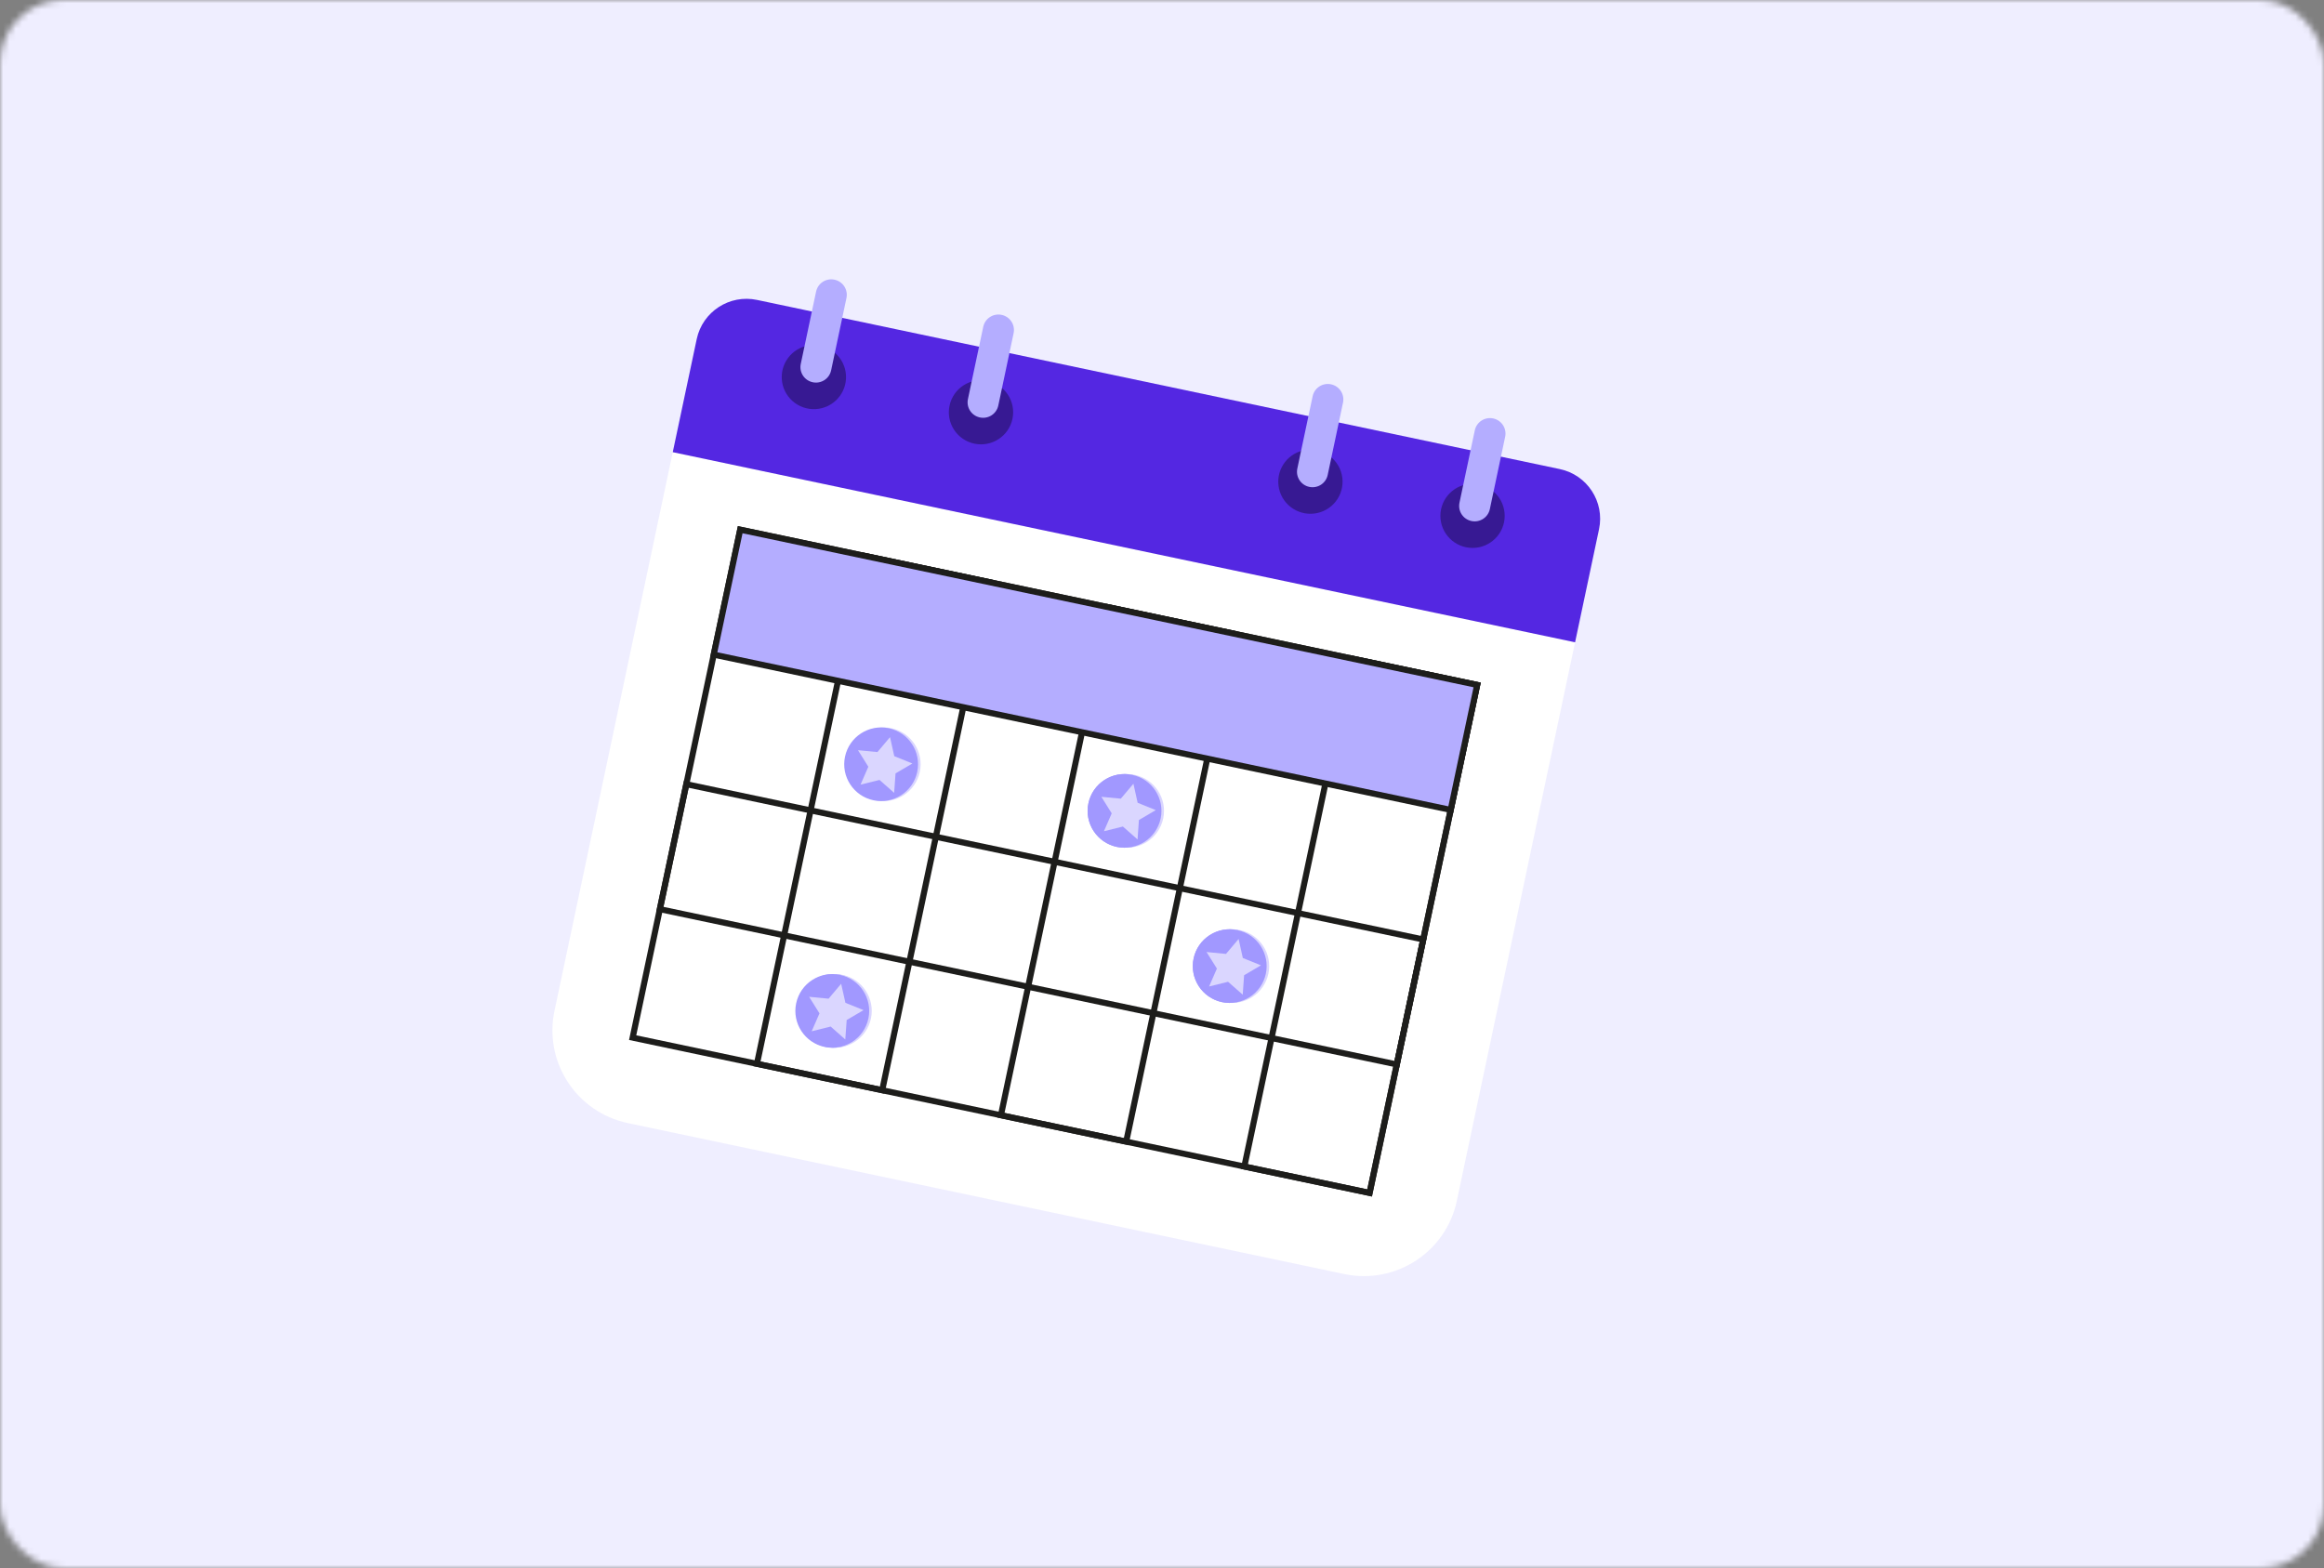 <svg width="366" height="247" viewBox="0 0 366 247" fill="none" xmlns="http://www.w3.org/2000/svg">
<rect x="0" y="0" width="366" height="247" fill="#808080" stroke="none"/>
<mask id="mask0_3013_35119" style="mask-type:alpha" maskUnits="userSpaceOnUse" x="0" y="0" width="366" height="247">
<rect width="366" height="247" rx="10" fill="#ADFFD6"/>
</mask>
<g mask="url(#mask0_3013_35119)">
<rect x="-10" y="-14.872" width="384" height="268.338" fill="#EFEEFF"/>
</g>
<g clip-path="url(#clip0_3013_35119)">
<path d="M211.706 200.676L98.869 176.895C90.787 175.191 85.618 167.275 87.325 159.212L105.951 71.221L248.055 101.167L229.429 189.157C227.721 197.221 219.788 202.379 211.706 200.676Z" fill="white"/>
<path d="M216.063 188.465L195.4 184.109L195.5 183.641L212.534 103.161L233.197 107.518L233.097 107.985L216.063 188.465ZM196.533 183.374L215.326 187.335L232.064 108.257L213.27 104.297L196.533 183.374Z" fill="#1D1D1B"/>
<path d="M216.063 188.465L215.594 188.365L99.065 163.807L99.165 163.339L116.204 82.864L116.673 82.964L233.197 107.522L233.097 107.99L216.063 188.47V188.465ZM100.203 163.072L215.326 187.335L232.064 108.257L116.94 83.994L100.203 163.072Z" fill="#1D1D1B"/>
<path d="M220.343 168.225L219.874 168.125L103.35 143.571L107.716 122.953L108.185 123.054L224.709 147.612L220.343 168.23V168.225ZM104.483 142.836L219.606 167.099L223.575 148.347L108.452 124.084L104.483 142.836Z" fill="#1D1D1B"/>
<path d="M177.73 180.387L157.067 176.031L157.167 175.563L174.201 95.083L194.864 99.44L194.764 99.907L177.73 180.387ZM158.2 175.296L176.993 179.256L193.731 100.179L174.937 96.219L158.2 175.296Z" fill="#1D1D1B"/>
<path d="M139.306 172.285L118.643 167.929L118.743 167.461L135.777 86.986L156.44 91.342L156.34 91.81L139.306 172.29V172.285ZM119.776 167.194L138.565 171.155L155.302 92.077L136.513 88.117L119.776 167.194Z" fill="#1D1D1B"/>
<path d="M232.62 107.897L116.563 83.431L112.395 103.113L228.452 127.579L232.62 107.897Z" fill="#B4ADFF"/>
<path d="M228.831 128.135L228.362 128.035L111.838 103.481L116.204 82.864L116.673 82.964L233.197 107.522L228.831 128.14V128.135ZM112.971 102.741L228.095 127.004L232.064 108.252L116.94 83.994L112.971 102.746V102.741Z" fill="#1D1D1B"/>
<path d="M248.055 101.167L105.951 71.221L109.724 53.409C110.638 49.091 114.889 46.328 119.217 47.24L245.645 73.884C249.972 74.795 252.741 79.037 251.828 83.355L248.055 101.167Z" fill="#5427E2"/>
<g opacity="0.35">
<path d="M231.906 86.304C234.703 86.304 236.97 84.041 236.97 81.251C236.97 78.46 234.703 76.198 231.906 76.198C229.109 76.198 226.842 78.46 226.842 81.251C226.842 84.041 229.109 86.304 231.906 86.304Z" fill="black"/>
</g>
<path d="M231.734 82.067C230.414 81.79 229.567 80.497 229.85 79.175L232.26 67.79C232.537 66.474 233.833 65.629 235.158 65.91C236.477 66.187 237.324 67.48 237.042 68.802L234.632 80.187C234.354 81.504 233.058 82.348 231.734 82.067Z" fill="#B4ADFF"/>
<g opacity="0.35">
<path d="M128.466 64.438C131.258 64.278 133.392 61.89 133.232 59.104C133.072 56.318 130.678 54.189 127.886 54.349C125.094 54.508 122.96 56.896 123.12 59.682C123.28 62.468 125.673 64.597 128.466 64.438Z" fill="black"/>
</g>
<path d="M127.997 60.209C126.677 59.932 125.83 58.639 126.112 57.317L128.523 45.932C128.8 44.615 130.096 43.771 131.421 44.053C132.74 44.329 133.587 45.622 133.305 46.944L130.895 58.329C130.617 59.646 129.321 60.49 127.997 60.209Z" fill="#B4ADFF"/>
<g opacity="0.35">
<path d="M159.448 65.982C158.869 68.711 156.187 70.458 153.447 69.88C150.711 69.303 148.961 66.621 149.54 63.892C150.118 61.163 152.801 59.417 155.541 59.994C158.277 60.571 160.027 63.248 159.448 65.982Z" fill="black"/>
</g>
<path d="M154.322 65.753C153.002 65.476 152.155 64.183 152.438 62.862L154.848 51.477C155.125 50.16 156.421 49.315 157.746 49.597C159.066 49.874 159.912 51.167 159.63 52.488L157.22 63.873C156.942 65.19 155.646 66.035 154.322 65.753Z" fill="#B4ADFF"/>
<g opacity="0.35">
<path d="M207.477 80.805C210.207 80.197 211.926 77.496 211.316 74.772C210.706 72.049 207.999 70.334 205.27 70.942C202.54 71.551 200.821 74.252 201.431 76.975C202.041 79.699 204.748 81.414 207.477 80.805Z" fill="black"/>
</g>
<path d="M206.197 76.689C204.878 76.412 204.031 75.12 204.313 73.798L206.724 62.413C207.001 61.096 208.297 60.252 209.621 60.533C210.941 60.81 211.788 62.103 211.506 63.425L209.095 74.809C208.818 76.126 207.522 76.971 206.197 76.689Z" fill="#B4ADFF"/>
<path d="M199.354 153.371C198.69 156.506 195.605 158.51 192.463 157.847C189.322 157.184 187.313 154.106 187.978 150.971C188.643 147.836 191.727 145.832 194.869 146.496C198.011 147.159 200.019 150.236 199.354 153.371Z" fill="#A198FF"/>
<path d="M182.789 128.922C182.125 132.057 179.04 134.061 175.898 133.398C172.757 132.735 170.748 129.657 171.413 126.522C172.078 123.387 175.162 121.383 178.304 122.047C181.446 122.71 183.454 125.788 182.789 128.922Z" fill="#A198FF"/>
<path d="M136.963 160.428C136.298 163.563 133.214 165.567 130.072 164.904C126.93 164.241 124.922 161.163 125.586 158.028C126.251 154.893 129.336 152.889 132.477 153.553C135.619 154.216 137.628 157.293 136.963 160.428Z" fill="#A198FF"/>
<path d="M144.858 121.579C144.193 124.714 141.109 126.718 137.967 126.055C134.825 125.392 132.817 122.314 133.482 119.179C134.146 116.044 137.231 114.04 140.372 114.703C143.514 115.367 145.523 118.444 144.858 121.579Z" fill="#DAD6FF"/>
<path d="M144.456 121.579C143.792 124.714 140.707 126.718 137.565 126.055C134.424 125.392 132.415 122.314 133.08 119.179C133.745 116.044 136.829 114.04 139.971 114.703C143.113 115.367 145.121 118.444 144.456 121.579Z" fill="#A198FF"/>
<path d="M140.167 116.106L140.836 119.103L143.691 120.257L141.037 121.818L140.817 124.881L138.512 122.848L135.523 123.588L136.752 120.768L135.122 118.163L138.187 118.459L140.167 116.106Z" fill="#DAD6FF"/>
<path d="M183.191 128.922C182.526 132.057 179.442 134.061 176.3 133.398C173.158 132.735 171.15 129.657 171.814 126.522C172.479 123.387 175.564 121.383 178.705 122.047C181.847 122.71 183.856 125.788 183.191 128.922Z" fill="#DAD6FF"/>
<path d="M182.789 128.922C182.125 132.057 179.04 134.061 175.898 133.398C172.757 132.735 170.748 129.657 171.413 126.522C172.078 123.387 175.162 121.383 178.304 122.047C181.446 122.71 183.454 125.788 182.789 128.922Z" fill="#A198FF"/>
<path d="M178.5 123.445L179.165 126.446L182.019 127.601L179.365 129.161L179.15 132.224L176.84 130.187L173.852 130.931L175.081 128.111L173.45 125.506L176.515 125.797L178.5 123.445Z" fill="#DAD6FF"/>
<path d="M199.756 153.371C199.091 156.506 196.007 158.51 192.865 157.847C189.723 157.184 187.715 154.106 188.38 150.971C189.044 147.836 192.129 145.832 195.271 146.496C198.412 147.159 200.421 150.236 199.756 153.371Z" fill="#DAD6FF"/>
<path d="M199.354 153.371C198.69 156.506 195.605 158.51 192.463 157.847C189.322 157.184 187.313 154.106 187.978 150.971C188.643 147.836 191.727 145.832 194.869 146.496C198.011 147.159 200.019 150.236 199.354 153.371Z" fill="#A198FF"/>
<path d="M195.065 147.898L195.73 150.895L198.584 152.05L195.93 153.61L195.715 156.673L193.405 154.641L190.417 155.38L191.646 152.56L190.015 149.955L193.08 150.251L195.065 147.898Z" fill="#DAD6FF"/>
<path d="M137.164 160.428C136.499 163.563 133.415 165.567 130.273 164.904C127.131 164.241 125.122 161.163 125.787 158.028C126.452 154.893 129.536 152.889 132.678 153.553C135.82 154.216 137.828 157.293 137.164 160.428Z" fill="#DAD6FF"/>
<path d="M136.762 160.428C136.097 163.563 133.013 165.567 129.871 164.904C126.729 164.241 124.721 161.163 125.386 158.028C126.05 154.893 129.135 152.889 132.276 153.553C135.418 154.216 137.427 157.293 136.762 160.428Z" fill="#A198FF"/>
<path d="M132.472 154.951L133.142 157.952L135.997 159.107L133.343 160.662L133.123 163.73L130.818 161.693L127.829 162.437L129.058 159.617L127.427 157.007L130.493 157.303L132.472 154.951Z" fill="#DAD6FF"/>
</g>
<defs>
<clipPath id="clip0_3013_35119">
<rect width="165" height="157" fill="white" transform="translate(87 44)"/>
</clipPath>
</defs>
</svg>
